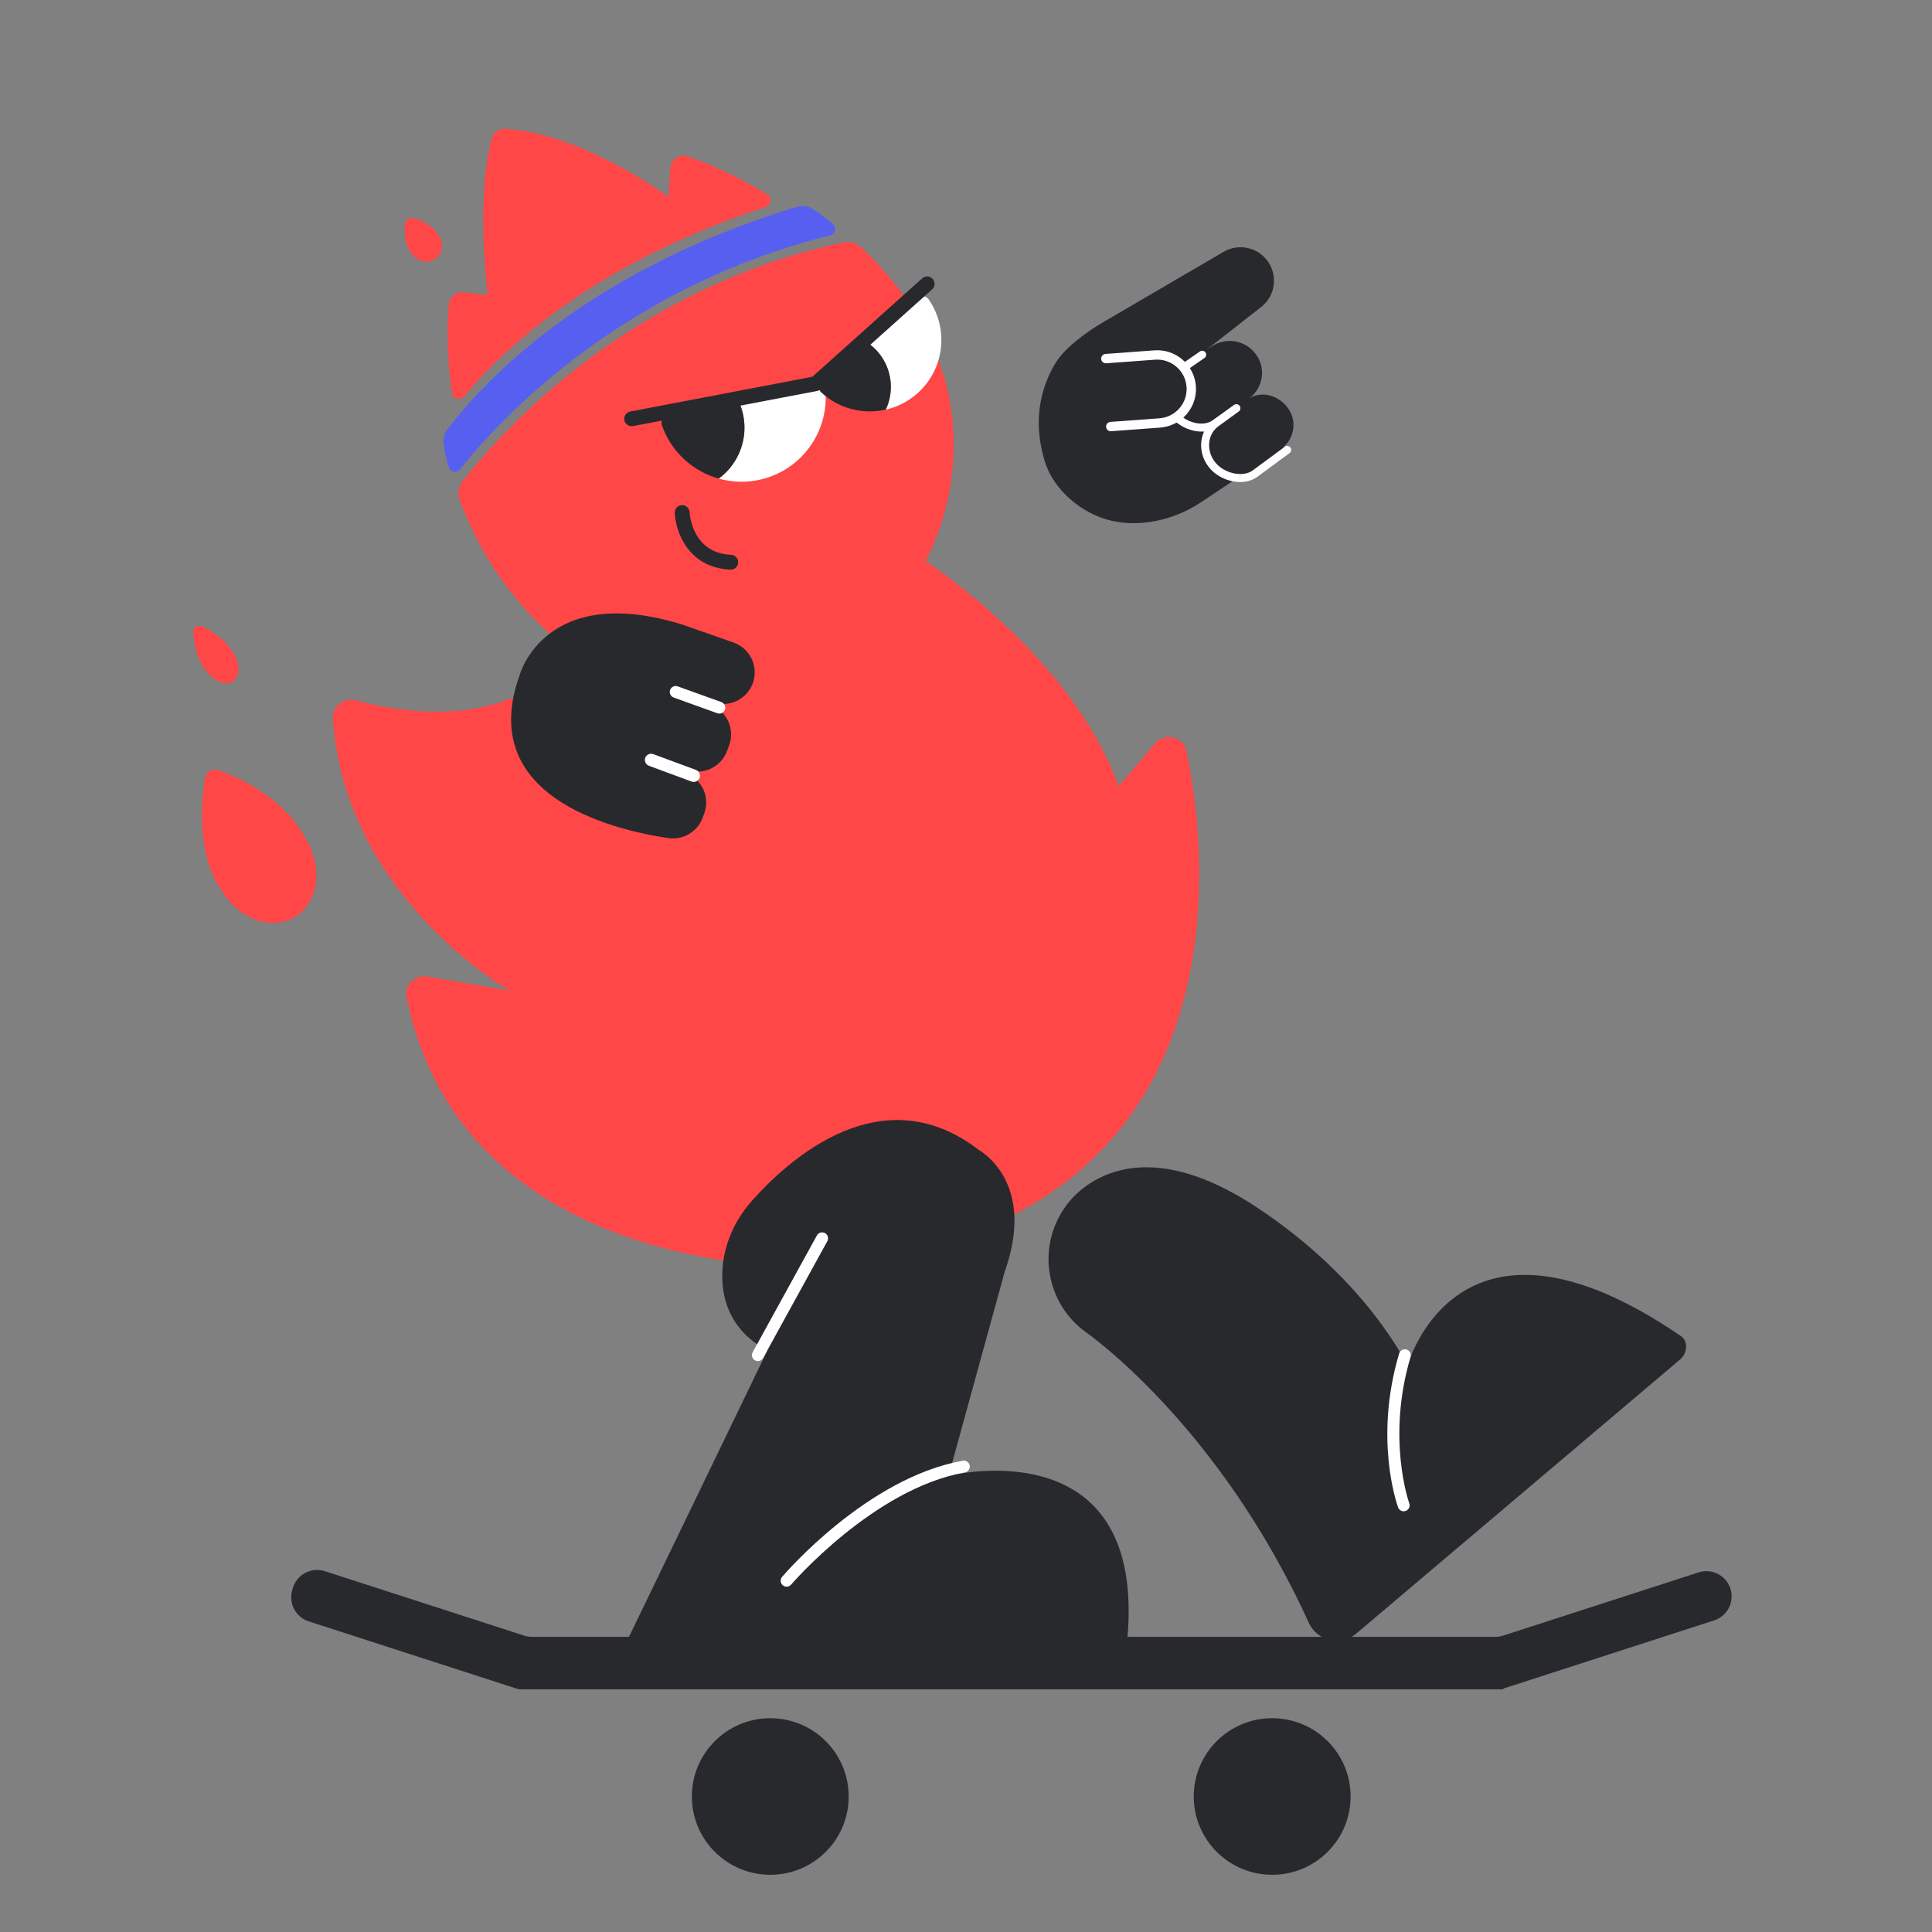 <svg width="270" height="270" viewBox="0 0 270 270" fill="none" xmlns="http://www.w3.org/2000/svg">
<rect x="0" y="0" width="270" height="270" fill="#808080" stroke="none"/>
<g clip-path="url(#clip0_432_418)">
<path d="M128.885 78.093C128.885 78.093 149.878 91.54 156.325 109.912L161.367 103.917C162.705 102.328 165.39 102.921 165.81 104.904C169.189 120.879 174.251 173.478 111.956 176.996C111.956 176.996 64.59 178.233 56.805 139.301C56.473 137.646 57.99 136.177 59.744 136.475L71.199 138.438C71.199 138.438 48.118 125.376 46.522 100.361C46.418 98.71 48.056 97.436 49.739 97.884C56.643 99.722 72.628 102.328 80.476 89.972L128.889 78.088L128.885 78.093Z" fill="#FF4747"/>
<path d="M210.096 235.98L239.556 226.45C241.177 225.927 242.191 224.317 241.967 222.633C241.676 220.45 239.477 219.064 237.378 219.745L210.058 228.583C209.705 228.695 209.339 228.753 208.97 228.753H74.345C73.975 228.753 73.609 228.695 73.256 228.583L45.409 219.575C43.497 218.956 41.456 220.052 40.916 221.981L40.828 222.288C40.321 224.11 41.34 226.006 43.143 226.587L72.529 236.093L72.575 235.951V236.088H209.743H209.755H210.088V235.98H210.096Z" fill="#27292D"/>
<path d="M107.646 262.004C113.699 262.004 118.606 257.106 118.606 251.063C118.606 245.02 113.699 240.122 107.646 240.122C101.593 240.122 96.686 245.02 96.686 251.063C96.686 257.106 101.593 262.004 107.646 262.004Z" fill="#27292D"/>
<path d="M177.788 262.004C183.842 262.004 188.749 257.106 188.749 251.063C188.749 245.02 183.842 240.122 177.788 240.122C171.735 240.122 166.828 245.02 166.828 251.063C166.828 257.106 171.735 262.004 177.788 262.004Z" fill="#27292D"/>
<path d="M58.052 30.531C57.271 30.273 56.598 30.73 56.556 31.551C56.423 34.364 57.516 35.414 57.516 35.414C58.306 36.564 59.786 36.92 60.825 36.211C61.86 35.501 62.059 33.995 61.27 32.846C60.476 31.543 59.092 30.867 58.052 30.531Z" fill="#FF4747"/>
<path d="M30.595 107.651C29.656 107.319 28.774 107.833 28.625 108.821C26.991 119.775 30.911 124.343 30.911 124.343C33.251 128.384 37.823 130.115 41.123 128.21C44.423 126.306 45.2 121.484 42.86 117.447C39.839 111.564 33.592 108.721 30.591 107.651H30.595Z" fill="#FF4747"/>
<path d="M28.504 87.64C27.586 87.187 26.913 87.64 27.008 88.66C27.341 92.154 28.75 93.66 28.75 93.66C29.83 95.233 31.547 95.934 32.586 95.224C33.621 94.515 33.583 92.664 32.503 91.092C31.393 89.328 29.726 88.245 28.509 87.644L28.504 87.64Z" fill="#FF4747"/>
<path d="M154.172 45.023L170.997 35.194C173.108 33.958 175.818 34.559 177.21 36.567C178.619 38.6 178.2 41.376 176.25 42.903L168.594 48.895L169.347 48.397C171.254 47.139 173.798 47.492 175.29 49.222C176.978 51.181 176.649 54.052 174.617 55.649C176.525 54.488 179.031 55.417 180.186 57.326C181.3 59.168 180.768 61.558 178.977 62.757L167.888 70.163C163.594 73.03 157.846 74.117 153.12 72.034C150.273 70.781 147.039 68.085 145.93 64.226C144.28 58.496 145.56 54.102 147.397 50.915C148.706 48.646 151.911 46.343 154.172 45.023Z" fill="#27292D"/>
<path d="M172.78 57.06L169.85 59.156C168.117 60.425 165.228 59.541 163.856 57.674L164.226 58.077C162.855 56.21 162.776 53.264 164.509 51.994L168.009 49.567" fill="#27292D"/>
<path d="M167.9 60.313C166.2 60.313 164.409 59.363 163.407 58.002C163.324 57.89 163.291 57.757 163.304 57.629C162.281 55.62 162.348 52.895 164.18 51.55L167.693 49.115C167.946 48.94 168.291 49.002 168.466 49.252C168.64 49.505 168.578 49.849 168.329 50.023L164.829 52.45C163.328 53.55 163.507 56.16 164.679 57.749C164.7 57.778 164.721 57.811 164.733 57.84C166.088 59.193 168.262 59.633 169.526 58.707L172.46 56.608C172.709 56.43 173.058 56.488 173.237 56.737C173.416 56.986 173.358 57.334 173.108 57.513L170.178 59.608C169.509 60.102 168.715 60.317 167.905 60.317L167.9 60.313Z" fill="white"/>
<path d="M179.879 62.873L175.378 66.188C173.645 67.458 170.644 66.674 169.272 64.811C167.9 62.944 168.191 60.404 169.925 59.13L172.776 57.06" fill="#27292D"/>
<path d="M173.299 67.362C171.649 67.362 169.87 66.558 168.827 65.138C167.277 63.031 167.622 60.135 169.6 58.682L172.456 56.612C172.705 56.429 173.05 56.487 173.233 56.732C173.412 56.981 173.358 57.326 173.112 57.508L170.261 59.579C168.782 60.666 168.54 62.865 169.729 64.483C170.951 66.147 173.644 66.781 175.062 65.744L179.559 62.429C179.804 62.246 180.153 62.3 180.336 62.545C180.519 62.79 180.465 63.139 180.22 63.321L175.718 66.636C175.041 67.13 174.193 67.367 173.308 67.367L173.299 67.362Z" fill="white"/>
<path d="M154.55 50.119L161.379 49.617C164.006 49.43 166.287 51.401 166.474 54.023C166.661 56.645 164.687 58.923 162.06 59.11L155.231 59.612" fill="#27292D"/>
<path d="M155.232 60.267C154.891 60.267 154.604 60.006 154.579 59.662C154.554 59.301 154.824 58.99 155.186 58.961L162.015 58.459C163.112 58.38 164.11 57.882 164.829 57.052C165.548 56.222 165.901 55.164 165.822 54.069C165.743 52.973 165.244 51.977 164.413 51.26C163.582 50.542 162.522 50.189 161.425 50.268L154.596 50.77C154.234 50.799 153.922 50.525 153.893 50.164C153.868 49.803 154.138 49.492 154.5 49.463L161.329 48.961C162.775 48.857 164.176 49.322 165.269 50.268C166.362 51.214 167.023 52.529 167.127 53.973C167.231 55.417 166.765 56.811 165.818 57.907C164.87 58.998 163.553 59.658 162.106 59.761L155.277 60.263C155.277 60.263 155.244 60.263 155.227 60.263L155.232 60.267Z" fill="white"/>
<path d="M107.002 28.933C107.8 28.672 107.925 27.597 107.206 27.162C102.634 24.386 98.473 22.618 96.062 21.842C94.953 21.485 93.797 22.249 93.693 23.411C93.585 24.597 93.477 26.108 93.452 27.527C93.452 27.527 81.291 18.54 70.538 18C69.686 17.959 68.93 18.54 68.714 19.361C67.995 22.099 66.764 29.033 68.161 41.198L64.715 40.862C63.718 40.767 62.828 41.489 62.728 42.484C62.504 44.708 62.354 49.297 63.152 54.899C63.273 55.745 64.345 56.052 64.886 55.388C69.449 49.783 81.968 37.103 107.002 28.933Z" fill="#FF4747"/>
<path d="M117.887 33.879C88.456 40.127 70.679 59.575 64.677 67.213C64.062 67.993 63.908 69.035 64.262 69.964C66.685 76.312 70.492 82.756 76.403 88.166C82.641 94.457 94.645 95.091 104.209 95.22C118.294 95.411 132.642 81.802 133.257 63.259C133.66 51.118 127.738 41.6 120.418 34.609C119.745 33.966 118.797 33.684 117.887 33.879Z" fill="#FF4747"/>
<path d="M116.412 31.327C115.285 30.336 114.845 30.037 113.556 29.199C112.925 28.788 112.143 28.672 111.42 28.892C80.808 38.19 66.723 54.455 62.475 60.081C62.051 60.641 61.885 61.346 62.001 62.039C62.242 63.471 62.3 63.96 62.728 65.309C62.949 65.993 63.842 66.155 64.287 65.591C70.255 58.077 87.243 40.094 116.042 32.871C116.74 32.696 116.952 31.804 116.412 31.327Z" fill="#575FF1"/>
<path d="M104.031 59.384C103.972 58.052 103.615 56.807 103.033 55.695L113.74 53.359C114.521 53.189 115.278 53.741 115.348 54.537C115.868 60.346 111.99 65.773 106.134 67.051C104.18 67.479 102.235 67.391 100.439 66.885C102.73 65.197 104.164 62.437 104.031 59.384Z" fill="white"/>
<path d="M93.502 57.774L103.037 55.695C103.614 56.803 103.976 58.051 104.034 59.383C104.167 62.437 102.733 65.196 100.443 66.885C96.844 65.873 93.83 63.176 92.529 59.504C92.263 58.757 92.729 57.944 93.502 57.774Z" fill="#27292D"/>
<path d="M123.419 50.197C122.833 49.227 122.06 48.447 121.175 47.853L128.349 41.65C128.785 41.273 129.446 41.36 129.774 41.833C132.655 45.969 132.002 51.691 128.103 55.06C126.819 56.168 125.335 56.894 123.789 57.247C124.812 55.06 124.758 52.421 123.419 50.197Z" fill="white"/>
<path d="M114.774 53.384L121.175 47.849C122.056 48.443 122.833 49.227 123.419 50.193C124.762 52.417 124.812 55.056 123.789 57.243C120.634 57.961 117.226 57.127 114.753 54.824C114.333 54.43 114.338 53.762 114.774 53.384Z" fill="#27292D"/>
<path d="M88.277 59.562C87.787 59.562 87.355 59.218 87.259 58.72C87.151 58.156 87.521 57.612 88.086 57.508L113.527 52.654L128.877 38.899C129.305 38.517 129.961 38.551 130.344 38.978C130.726 39.405 130.693 40.061 130.265 40.443L114.699 54.388C114.558 54.513 114.388 54.6 114.2 54.637L88.477 59.545C88.41 59.558 88.344 59.562 88.281 59.562H88.277Z" fill="#27292D"/>
<path d="M102.122 79.607C102.122 79.607 102.089 79.607 102.076 79.607C96.178 79.345 94.412 74.308 94.3 71.678C94.275 71.105 94.72 70.62 95.293 70.599C95.859 70.566 96.349 71.018 96.374 71.591C96.386 71.835 96.723 77.296 102.168 77.536C102.741 77.561 103.186 78.047 103.161 78.619C103.136 79.175 102.675 79.611 102.122 79.611V79.607Z" fill="#27292D"/>
<path d="M72.625 94.332C72.625 94.332 76.141 81.291 95.451 87.316L102.513 89.797C104.853 90.618 106.063 93.203 105.19 95.523C104.367 97.709 101.981 98.879 99.745 98.191L93.556 96.29L99.333 98.514C101.586 99.382 102.729 101.892 101.898 104.157L101.611 104.937C100.78 107.211 98.269 108.389 95.983 107.589L90.385 105.618L96.05 108.111C98.195 109.057 99.234 111.505 98.411 113.7L98.186 114.298C97.455 116.26 95.443 117.435 93.369 117.123C85.218 115.895 66.556 111.202 72.621 94.34L72.625 94.332Z" fill="#27292D"/>
<path d="M100.526 99.726C100.43 99.726 100.335 99.709 100.243 99.676L94.15 97.481C93.718 97.323 93.493 96.85 93.651 96.419C93.809 95.987 94.283 95.763 94.715 95.921L100.808 98.116C101.241 98.274 101.465 98.747 101.307 99.178C101.187 99.514 100.867 99.726 100.526 99.726Z" fill="white"/>
<path d="M96.952 109.277C96.852 109.277 96.748 109.261 96.648 109.223L90.692 107.02C90.243 106.854 90.01 106.352 90.177 105.904C90.343 105.456 90.846 105.224 91.295 105.39L97.251 107.593C97.7 107.759 97.933 108.261 97.766 108.709C97.637 109.057 97.305 109.277 96.952 109.277Z" fill="white"/>
<path d="M107.267 188.676C107.267 188.676 100.455 185.958 100.962 177.444C101.174 173.872 102.687 170.507 105.069 167.831C110.418 161.81 123.311 150.329 136.794 160.711C136.794 160.711 144.911 165.075 140.423 177.677L132.567 206.244C132.567 206.244 160.34 199.244 157.534 229.209H87.683L107.272 188.676H107.267Z" fill="#27292D"/>
<path d="M109.932 221.741C109.741 221.741 109.55 221.674 109.392 221.542C109.043 221.243 109.001 220.72 109.296 220.372C109.778 219.807 121.262 206.501 134.554 204.14C135.007 204.061 135.44 204.36 135.519 204.812C135.598 205.264 135.298 205.696 134.845 205.775C122.135 208.036 110.676 221.313 110.564 221.45C110.398 221.641 110.165 221.741 109.932 221.741Z" fill="white"/>
<path d="M105.912 190.215C105.775 190.215 105.638 190.182 105.513 190.111C105.11 189.891 104.964 189.385 105.185 188.983L114.162 172.656C114.383 172.253 114.89 172.108 115.293 172.328C115.696 172.548 115.842 173.054 115.621 173.457L106.644 189.784C106.494 190.057 106.207 190.215 105.912 190.215Z" fill="white"/>
<path d="M182.905 226.782C184.077 229.358 187.373 230.13 189.535 228.3L234.789 189.995C235.816 189.153 235.982 187.452 234.885 186.701C203.567 165.304 196.7 190.892 196.7 190.892C196.7 190.892 191.206 179.012 175.644 168.731C156.583 156.138 148.832 168.718 148.832 168.718C144.85 174.374 146.172 182.174 151.791 186.207C151.791 186.207 170.241 198.958 182.905 226.786V226.782Z" fill="#27292D"/>
<path d="M196.168 211.206C195.827 211.206 195.511 210.998 195.387 210.658C195.245 210.272 191.978 201.082 195.532 189.161C195.661 188.722 196.126 188.473 196.567 188.601C197.008 188.73 197.257 189.195 197.128 189.634C193.728 201.036 196.916 210.003 196.949 210.09C197.107 210.521 196.883 210.998 196.455 211.152C196.359 211.185 196.264 211.202 196.168 211.202V211.206Z" fill="white"/>
</g>
<defs>
<clipPath id="clip0_432_418">
<rect width="215" height="244" fill="white" transform="translate(27 18)"/>
</clipPath>
</defs>
</svg>
